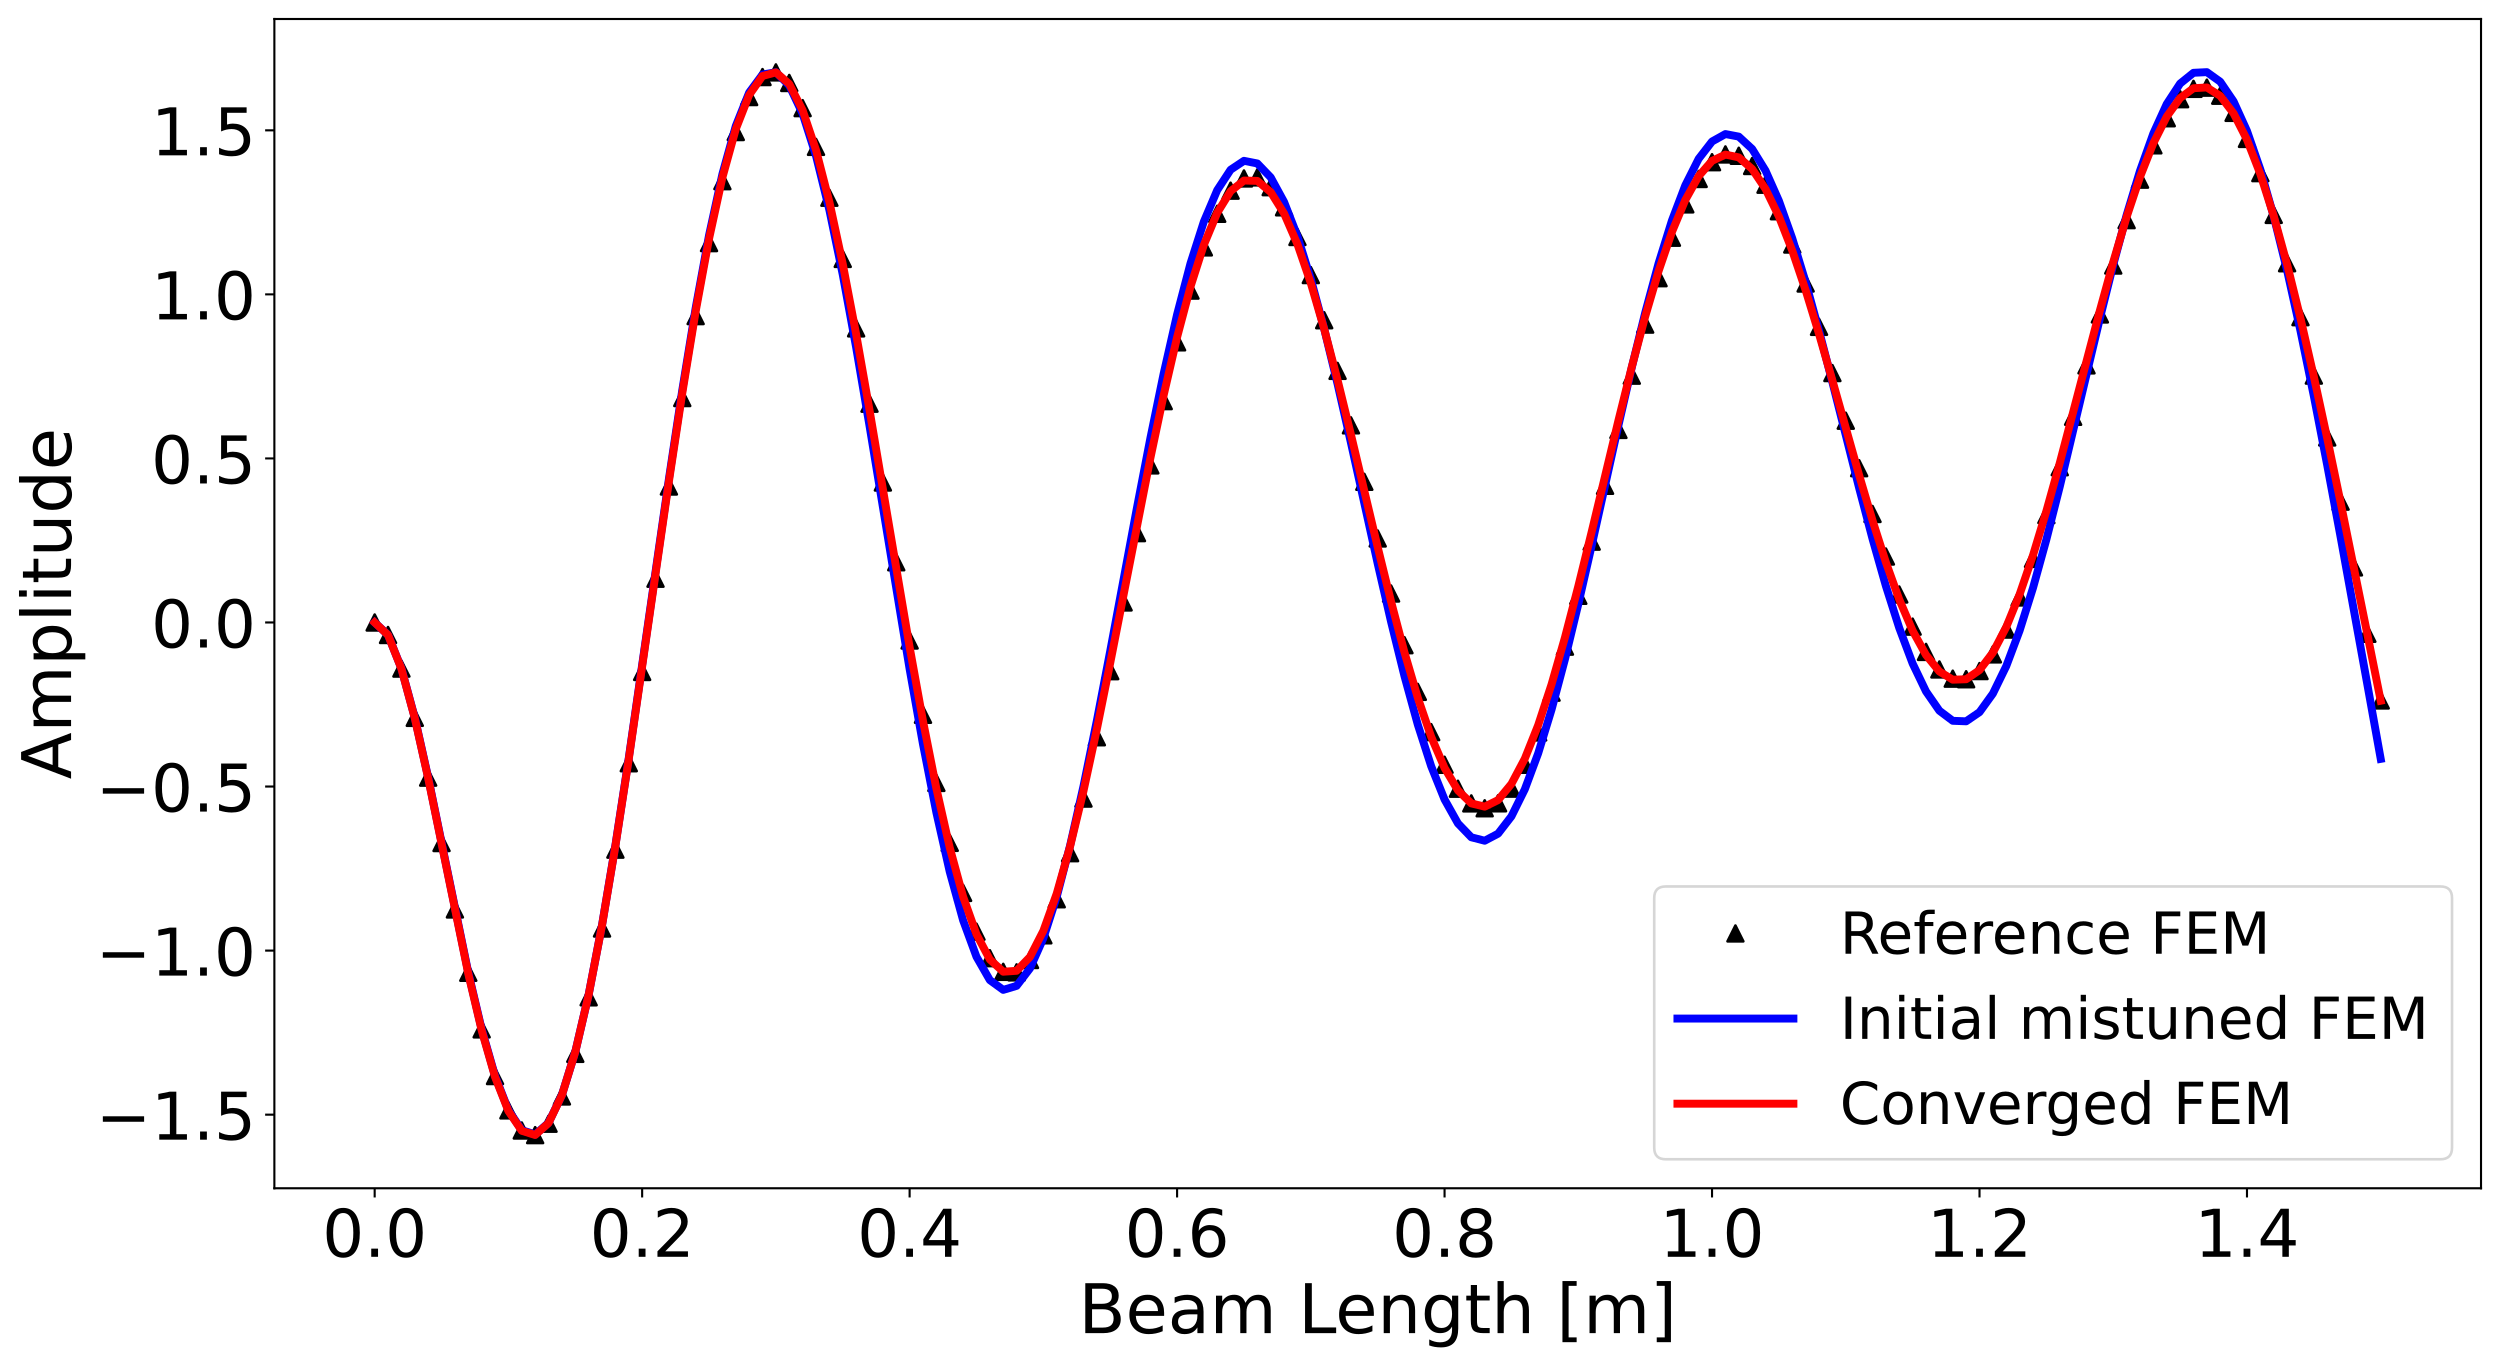 <?xml version="1.0" encoding="utf-8" standalone="no"?>
<!DOCTYPE svg PUBLIC "-//W3C//DTD SVG 1.1//EN"
  "http://www.w3.org/Graphics/SVG/1.1/DTD/svg11.dtd">
<!-- Created with matplotlib (https://matplotlib.org/) -->
<svg height="518.278pt" version="1.1" viewBox="0 0 948.27 518.278" width="948.27pt" xmlns="http://www.w3.org/2000/svg" xmlns:xlink="http://www.w3.org/1999/xlink">
 <defs>
  <style type="text/css">*{stroke-linecap:butt;stroke-linejoin:round;}</style>
 </defs>
 <g id="figure_1">
  <g id="patch_1">
   <path d="M 0 518.278 
L 948.27 518.278 
L 948.27 0 
L 0 0 
z
" style="fill:#ffffff;"/>
  </g>
  <g id="axes_1">
   <g id="patch_2">
    <path d="M 104.07 450.72 
L 941.07 450.72 
L 941.07 7.2 
L 104.07 7.2 
z
" style="fill:#ffffff;"/>
   </g>
   <g id="matplotlib.axis_1">
    <g id="xtick_1">
     <g id="line2d_1">
      <defs>
       <path d="M 0 0 
L 0 3.5 
" id="md531a5363b" style="stroke:#000000;stroke-width:0.8;"/>
      </defs>
      <g>
       <use style="stroke:#000000;stroke-width:0.8;" x="142.116" xlink:href="#md531a5363b" y="450.72"/>
      </g>
     </g>
     <g id="text_1">
      <!-- 0.0 -->
      <g transform="translate(122.237 476.716)scale(0.25 -0.25)">
       <defs>
        <path d="M 31.781 66.406 
Q 24.172 66.406 20.328 58.906 
Q 16.5 51.422 16.5 36.375 
Q 16.5 21.391 20.328 13.891 
Q 24.172 6.391 31.781 6.391 
Q 39.453 6.391 43.281 13.891 
Q 47.125 21.391 47.125 36.375 
Q 47.125 51.422 43.281 58.906 
Q 39.453 66.406 31.781 66.406 
z
M 31.781 74.219 
Q 44.047 74.219 50.516 64.516 
Q 56.984 54.828 56.984 36.375 
Q 56.984 17.969 50.516 8.266 
Q 44.047 -1.422 31.781 -1.422 
Q 19.531 -1.422 13.062 8.266 
Q 6.594 17.969 6.594 36.375 
Q 6.594 54.828 13.062 64.516 
Q 19.531 74.219 31.781 74.219 
z
" id="DejaVuSans-48"/>
        <path d="M 10.688 12.406 
L 21 12.406 
L 21 0 
L 10.688 0 
z
" id="DejaVuSans-46"/>
       </defs>
       <use xlink:href="#DejaVuSans-48"/>
       <use x="63.623" xlink:href="#DejaVuSans-46"/>
       <use x="95.41" xlink:href="#DejaVuSans-48"/>
      </g>
     </g>
    </g>
    <g id="xtick_2">
     <g id="line2d_2">
      <g>
       <use style="stroke:#000000;stroke-width:0.8;" x="243.57" xlink:href="#md531a5363b" y="450.72"/>
      </g>
     </g>
     <g id="text_2">
      <!-- 0.2 -->
      <g transform="translate(223.691 476.716)scale(0.25 -0.25)">
       <defs>
        <path d="M 19.188 8.297 
L 53.609 8.297 
L 53.609 0 
L 7.328 0 
L 7.328 8.297 
Q 12.938 14.109 22.625 23.891 
Q 32.328 33.688 34.812 36.531 
Q 39.547 41.844 41.422 45.531 
Q 43.312 49.219 43.312 52.781 
Q 43.312 58.594 39.234 62.25 
Q 35.156 65.922 28.609 65.922 
Q 23.969 65.922 18.812 64.312 
Q 13.672 62.703 7.812 59.422 
L 7.812 69.391 
Q 13.766 71.781 18.938 73 
Q 24.125 74.219 28.422 74.219 
Q 39.75 74.219 46.484 68.547 
Q 53.219 62.891 53.219 53.422 
Q 53.219 48.922 51.531 44.891 
Q 49.859 40.875 45.406 35.406 
Q 44.188 33.984 37.641 27.219 
Q 31.109 20.453 19.188 8.297 
z
" id="DejaVuSans-50"/>
       </defs>
       <use xlink:href="#DejaVuSans-48"/>
       <use x="63.623" xlink:href="#DejaVuSans-46"/>
       <use x="95.41" xlink:href="#DejaVuSans-50"/>
      </g>
     </g>
    </g>
    <g id="xtick_3">
     <g id="line2d_3">
      <g>
       <use style="stroke:#000000;stroke-width:0.8;" x="345.025" xlink:href="#md531a5363b" y="450.72"/>
      </g>
     </g>
     <g id="text_3">
      <!-- 0.4 -->
      <g transform="translate(325.146 476.716)scale(0.25 -0.25)">
       <defs>
        <path d="M 37.797 64.312 
L 12.891 25.391 
L 37.797 25.391 
z
M 35.203 72.906 
L 47.609 72.906 
L 47.609 25.391 
L 58.016 25.391 
L 58.016 17.188 
L 47.609 17.188 
L 47.609 0 
L 37.797 0 
L 37.797 17.188 
L 4.891 17.188 
L 4.891 26.703 
z
" id="DejaVuSans-52"/>
       </defs>
       <use xlink:href="#DejaVuSans-48"/>
       <use x="63.623" xlink:href="#DejaVuSans-46"/>
       <use x="95.41" xlink:href="#DejaVuSans-52"/>
      </g>
     </g>
    </g>
    <g id="xtick_4">
     <g id="line2d_4">
      <g>
       <use style="stroke:#000000;stroke-width:0.8;" x="446.479" xlink:href="#md531a5363b" y="450.72"/>
      </g>
     </g>
     <g id="text_4">
      <!-- 0.6 -->
      <g transform="translate(426.6 476.716)scale(0.25 -0.25)">
       <defs>
        <path d="M 33.016 40.375 
Q 26.375 40.375 22.484 35.828 
Q 18.609 31.297 18.609 23.391 
Q 18.609 15.531 22.484 10.953 
Q 26.375 6.391 33.016 6.391 
Q 39.656 6.391 43.531 10.953 
Q 47.406 15.531 47.406 23.391 
Q 47.406 31.297 43.531 35.828 
Q 39.656 40.375 33.016 40.375 
z
M 52.594 71.297 
L 52.594 62.312 
Q 48.875 64.062 45.094 64.984 
Q 41.312 65.922 37.594 65.922 
Q 27.828 65.922 22.672 59.328 
Q 17.531 52.734 16.797 39.406 
Q 19.672 43.656 24.016 45.922 
Q 28.375 48.188 33.594 48.188 
Q 44.578 48.188 50.953 41.516 
Q 57.328 34.859 57.328 23.391 
Q 57.328 12.156 50.688 5.359 
Q 44.047 -1.422 33.016 -1.422 
Q 20.359 -1.422 13.672 8.266 
Q 6.984 17.969 6.984 36.375 
Q 6.984 53.656 15.188 63.938 
Q 23.391 74.219 37.203 74.219 
Q 40.922 74.219 44.703 73.484 
Q 48.484 72.75 52.594 71.297 
z
" id="DejaVuSans-54"/>
       </defs>
       <use xlink:href="#DejaVuSans-48"/>
       <use x="63.623" xlink:href="#DejaVuSans-46"/>
       <use x="95.41" xlink:href="#DejaVuSans-54"/>
      </g>
     </g>
    </g>
    <g id="xtick_5">
     <g id="line2d_5">
      <g>
       <use style="stroke:#000000;stroke-width:0.8;" x="547.934" xlink:href="#md531a5363b" y="450.72"/>
      </g>
     </g>
     <g id="text_5">
      <!-- 0.8 -->
      <g transform="translate(528.055 476.716)scale(0.25 -0.25)">
       <defs>
        <path d="M 31.781 34.625 
Q 24.75 34.625 20.719 30.859 
Q 16.703 27.094 16.703 20.516 
Q 16.703 13.922 20.719 10.156 
Q 24.75 6.391 31.781 6.391 
Q 38.812 6.391 42.859 10.172 
Q 46.922 13.969 46.922 20.516 
Q 46.922 27.094 42.891 30.859 
Q 38.875 34.625 31.781 34.625 
z
M 21.922 38.812 
Q 15.578 40.375 12.031 44.719 
Q 8.5 49.078 8.5 55.328 
Q 8.5 64.062 14.719 69.141 
Q 20.953 74.219 31.781 74.219 
Q 42.672 74.219 48.875 69.141 
Q 55.078 64.062 55.078 55.328 
Q 55.078 49.078 51.531 44.719 
Q 48 40.375 41.703 38.812 
Q 48.828 37.156 52.797 32.312 
Q 56.781 27.484 56.781 20.516 
Q 56.781 9.906 50.312 4.234 
Q 43.844 -1.422 31.781 -1.422 
Q 19.734 -1.422 13.25 4.234 
Q 6.781 9.906 6.781 20.516 
Q 6.781 27.484 10.781 32.312 
Q 14.797 37.156 21.922 38.812 
z
M 18.312 54.391 
Q 18.312 48.734 21.844 45.562 
Q 25.391 42.391 31.781 42.391 
Q 38.141 42.391 41.719 45.562 
Q 45.312 48.734 45.312 54.391 
Q 45.312 60.062 41.719 63.234 
Q 38.141 66.406 31.781 66.406 
Q 25.391 66.406 21.844 63.234 
Q 18.312 60.062 18.312 54.391 
z
" id="DejaVuSans-56"/>
       </defs>
       <use xlink:href="#DejaVuSans-48"/>
       <use x="63.623" xlink:href="#DejaVuSans-46"/>
       <use x="95.41" xlink:href="#DejaVuSans-56"/>
      </g>
     </g>
    </g>
    <g id="xtick_6">
     <g id="line2d_6">
      <g>
       <use style="stroke:#000000;stroke-width:0.8;" x="649.388" xlink:href="#md531a5363b" y="450.72"/>
      </g>
     </g>
     <g id="text_6">
      <!-- 1.0 -->
      <g transform="translate(629.509 476.716)scale(0.25 -0.25)">
       <defs>
        <path d="M 12.406 8.297 
L 28.516 8.297 
L 28.516 63.922 
L 10.984 60.406 
L 10.984 69.391 
L 28.422 72.906 
L 38.281 72.906 
L 38.281 8.297 
L 54.391 8.297 
L 54.391 0 
L 12.406 0 
z
" id="DejaVuSans-49"/>
       </defs>
       <use xlink:href="#DejaVuSans-49"/>
       <use x="63.623" xlink:href="#DejaVuSans-46"/>
       <use x="95.41" xlink:href="#DejaVuSans-48"/>
      </g>
     </g>
    </g>
    <g id="xtick_7">
     <g id="line2d_7">
      <g>
       <use style="stroke:#000000;stroke-width:0.8;" x="750.843" xlink:href="#md531a5363b" y="450.72"/>
      </g>
     </g>
     <g id="text_7">
      <!-- 1.2 -->
      <g transform="translate(730.964 476.716)scale(0.25 -0.25)">
       <use xlink:href="#DejaVuSans-49"/>
       <use x="63.623" xlink:href="#DejaVuSans-46"/>
       <use x="95.41" xlink:href="#DejaVuSans-50"/>
      </g>
     </g>
    </g>
    <g id="xtick_8">
     <g id="line2d_8">
      <g>
       <use style="stroke:#000000;stroke-width:0.8;" x="852.297" xlink:href="#md531a5363b" y="450.72"/>
      </g>
     </g>
     <g id="text_8">
      <!-- 1.4 -->
      <g transform="translate(832.419 476.716)scale(0.25 -0.25)">
       <use xlink:href="#DejaVuSans-49"/>
       <use x="63.623" xlink:href="#DejaVuSans-46"/>
       <use x="95.41" xlink:href="#DejaVuSans-52"/>
      </g>
     </g>
    </g>
    <g id="text_9">
     <!-- Beam Length [m] -->
     <g transform="translate(409.111 505.671)scale(0.26 -0.26)">
      <defs>
       <path d="M 19.672 34.812 
L 19.672 8.109 
L 35.5 8.109 
Q 43.453 8.109 47.281 11.406 
Q 51.125 14.703 51.125 21.484 
Q 51.125 28.328 47.281 31.562 
Q 43.453 34.812 35.5 34.812 
z
M 19.672 64.797 
L 19.672 42.828 
L 34.281 42.828 
Q 41.5 42.828 45.031 45.531 
Q 48.578 48.25 48.578 53.812 
Q 48.578 59.328 45.031 62.062 
Q 41.5 64.797 34.281 64.797 
z
M 9.812 72.906 
L 35.016 72.906 
Q 46.297 72.906 52.391 68.219 
Q 58.5 63.531 58.5 54.891 
Q 58.5 48.188 55.375 44.234 
Q 52.25 40.281 46.188 39.312 
Q 53.469 37.75 57.5 32.781 
Q 61.531 27.828 61.531 20.406 
Q 61.531 10.641 54.891 5.312 
Q 48.25 0 35.984 0 
L 9.812 0 
z
" id="DejaVuSans-66"/>
       <path d="M 56.203 29.594 
L 56.203 25.203 
L 14.891 25.203 
Q 15.484 15.922 20.484 11.062 
Q 25.484 6.203 34.422 6.203 
Q 39.594 6.203 44.453 7.469 
Q 49.312 8.734 54.109 11.281 
L 54.109 2.781 
Q 49.266 0.734 44.188 -0.344 
Q 39.109 -1.422 33.891 -1.422 
Q 20.797 -1.422 13.156 6.188 
Q 5.516 13.812 5.516 26.812 
Q 5.516 40.234 12.766 48.109 
Q 20.016 56 32.328 56 
Q 43.359 56 49.781 48.891 
Q 56.203 41.797 56.203 29.594 
z
M 47.219 32.234 
Q 47.125 39.594 43.094 43.984 
Q 39.062 48.391 32.422 48.391 
Q 24.906 48.391 20.391 44.141 
Q 15.875 39.891 15.188 32.172 
z
" id="DejaVuSans-101"/>
       <path d="M 34.281 27.484 
Q 23.391 27.484 19.188 25 
Q 14.984 22.516 14.984 16.5 
Q 14.984 11.719 18.141 8.906 
Q 21.297 6.109 26.703 6.109 
Q 34.188 6.109 38.703 11.406 
Q 43.219 16.703 43.219 25.484 
L 43.219 27.484 
z
M 52.203 31.203 
L 52.203 0 
L 43.219 0 
L 43.219 8.297 
Q 40.141 3.328 35.547 0.953 
Q 30.953 -1.422 24.312 -1.422 
Q 15.922 -1.422 10.953 3.297 
Q 6 8.016 6 15.922 
Q 6 25.141 12.172 29.828 
Q 18.359 34.516 30.609 34.516 
L 43.219 34.516 
L 43.219 35.406 
Q 43.219 41.609 39.141 45 
Q 35.062 48.391 27.688 48.391 
Q 23 48.391 18.547 47.266 
Q 14.109 46.141 10.016 43.891 
L 10.016 52.203 
Q 14.938 54.109 19.578 55.047 
Q 24.219 56 28.609 56 
Q 40.484 56 46.344 49.844 
Q 52.203 43.703 52.203 31.203 
z
" id="DejaVuSans-97"/>
       <path d="M 52 44.188 
Q 55.375 50.25 60.062 53.125 
Q 64.75 56 71.094 56 
Q 79.641 56 84.281 50.016 
Q 88.922 44.047 88.922 33.016 
L 88.922 0 
L 79.891 0 
L 79.891 32.719 
Q 79.891 40.578 77.094 44.375 
Q 74.312 48.188 68.609 48.188 
Q 61.625 48.188 57.562 43.547 
Q 53.516 38.922 53.516 30.906 
L 53.516 0 
L 44.484 0 
L 44.484 32.719 
Q 44.484 40.625 41.703 44.406 
Q 38.922 48.188 33.109 48.188 
Q 26.219 48.188 22.156 43.531 
Q 18.109 38.875 18.109 30.906 
L 18.109 0 
L 9.078 0 
L 9.078 54.688 
L 18.109 54.688 
L 18.109 46.188 
Q 21.188 51.219 25.484 53.609 
Q 29.781 56 35.688 56 
Q 41.656 56 45.828 52.969 
Q 50 49.953 52 44.188 
z
" id="DejaVuSans-109"/>
       <path id="DejaVuSans-32"/>
       <path d="M 9.812 72.906 
L 19.672 72.906 
L 19.672 8.297 
L 55.172 8.297 
L 55.172 0 
L 9.812 0 
z
" id="DejaVuSans-76"/>
       <path d="M 54.891 33.016 
L 54.891 0 
L 45.906 0 
L 45.906 32.719 
Q 45.906 40.484 42.875 44.328 
Q 39.844 48.188 33.797 48.188 
Q 26.516 48.188 22.312 43.547 
Q 18.109 38.922 18.109 30.906 
L 18.109 0 
L 9.078 0 
L 9.078 54.688 
L 18.109 54.688 
L 18.109 46.188 
Q 21.344 51.125 25.703 53.562 
Q 30.078 56 35.797 56 
Q 45.219 56 50.047 50.172 
Q 54.891 44.344 54.891 33.016 
z
" id="DejaVuSans-110"/>
       <path d="M 45.406 27.984 
Q 45.406 37.75 41.375 43.109 
Q 37.359 48.484 30.078 48.484 
Q 22.859 48.484 18.828 43.109 
Q 14.797 37.75 14.797 27.984 
Q 14.797 18.266 18.828 12.891 
Q 22.859 7.516 30.078 7.516 
Q 37.359 7.516 41.375 12.891 
Q 45.406 18.266 45.406 27.984 
z
M 54.391 6.781 
Q 54.391 -7.172 48.188 -13.984 
Q 42 -20.797 29.203 -20.797 
Q 24.469 -20.797 20.266 -20.094 
Q 16.062 -19.391 12.109 -17.922 
L 12.109 -9.188 
Q 16.062 -11.328 19.922 -12.344 
Q 23.781 -13.375 27.781 -13.375 
Q 36.625 -13.375 41.016 -8.766 
Q 45.406 -4.156 45.406 5.172 
L 45.406 9.625 
Q 42.625 4.781 38.281 2.391 
Q 33.938 0 27.875 0 
Q 17.828 0 11.672 7.656 
Q 5.516 15.328 5.516 27.984 
Q 5.516 40.672 11.672 48.328 
Q 17.828 56 27.875 56 
Q 33.938 56 38.281 53.609 
Q 42.625 51.219 45.406 46.391 
L 45.406 54.688 
L 54.391 54.688 
z
" id="DejaVuSans-103"/>
       <path d="M 18.312 70.219 
L 18.312 54.688 
L 36.812 54.688 
L 36.812 47.703 
L 18.312 47.703 
L 18.312 18.016 
Q 18.312 11.328 20.141 9.422 
Q 21.969 7.516 27.594 7.516 
L 36.812 7.516 
L 36.812 0 
L 27.594 0 
Q 17.188 0 13.234 3.875 
Q 9.281 7.766 9.281 18.016 
L 9.281 47.703 
L 2.688 47.703 
L 2.688 54.688 
L 9.281 54.688 
L 9.281 70.219 
z
" id="DejaVuSans-116"/>
       <path d="M 54.891 33.016 
L 54.891 0 
L 45.906 0 
L 45.906 32.719 
Q 45.906 40.484 42.875 44.328 
Q 39.844 48.188 33.797 48.188 
Q 26.516 48.188 22.312 43.547 
Q 18.109 38.922 18.109 30.906 
L 18.109 0 
L 9.078 0 
L 9.078 75.984 
L 18.109 75.984 
L 18.109 46.188 
Q 21.344 51.125 25.703 53.562 
Q 30.078 56 35.797 56 
Q 45.219 56 50.047 50.172 
Q 54.891 44.344 54.891 33.016 
z
" id="DejaVuSans-104"/>
       <path d="M 8.594 75.984 
L 29.297 75.984 
L 29.297 69 
L 17.578 69 
L 17.578 -6.203 
L 29.297 -6.203 
L 29.297 -13.188 
L 8.594 -13.188 
z
" id="DejaVuSans-91"/>
       <path d="M 30.422 75.984 
L 30.422 -13.188 
L 9.719 -13.188 
L 9.719 -6.203 
L 21.391 -6.203 
L 21.391 69 
L 9.719 69 
L 9.719 75.984 
z
" id="DejaVuSans-93"/>
      </defs>
      <use xlink:href="#DejaVuSans-66"/>
      <use x="68.604" xlink:href="#DejaVuSans-101"/>
      <use x="130.127" xlink:href="#DejaVuSans-97"/>
      <use x="191.406" xlink:href="#DejaVuSans-109"/>
      <use x="288.818" xlink:href="#DejaVuSans-32"/>
      <use x="320.605" xlink:href="#DejaVuSans-76"/>
      <use x="374.568" xlink:href="#DejaVuSans-101"/>
      <use x="436.092" xlink:href="#DejaVuSans-110"/>
      <use x="499.471" xlink:href="#DejaVuSans-103"/>
      <use x="562.947" xlink:href="#DejaVuSans-116"/>
      <use x="602.156" xlink:href="#DejaVuSans-104"/>
      <use x="665.535" xlink:href="#DejaVuSans-32"/>
      <use x="697.322" xlink:href="#DejaVuSans-91"/>
      <use x="736.336" xlink:href="#DejaVuSans-109"/>
      <use x="833.748" xlink:href="#DejaVuSans-93"/>
     </g>
    </g>
   </g>
   <g id="matplotlib.axis_2">
    <g id="ytick_1">
     <g id="line2d_9">
      <defs>
       <path d="M 0 0 
L -3.5 0 
" id="m1282f31aab" style="stroke:#000000;stroke-width:0.8;"/>
      </defs>
      <g>
       <use style="stroke:#000000;stroke-width:0.8;" x="104.07" xlink:href="#m1282f31aab" y="422.796"/>
      </g>
     </g>
     <g id="text_10">
      <!-- −1.5 -->
      <g transform="translate(36.363 432.294)scale(0.25 -0.25)">
       <defs>
        <path d="M 10.594 35.5 
L 73.188 35.5 
L 73.188 27.203 
L 10.594 27.203 
z
" id="DejaVuSans-8722"/>
        <path d="M 10.797 72.906 
L 49.516 72.906 
L 49.516 64.594 
L 19.828 64.594 
L 19.828 46.734 
Q 21.969 47.469 24.109 47.828 
Q 26.266 48.188 28.422 48.188 
Q 40.625 48.188 47.75 41.5 
Q 54.891 34.812 54.891 23.391 
Q 54.891 11.625 47.562 5.094 
Q 40.234 -1.422 26.906 -1.422 
Q 22.312 -1.422 17.547 -0.641 
Q 12.797 0.141 7.719 1.703 
L 7.719 11.625 
Q 12.109 9.234 16.797 8.062 
Q 21.484 6.891 26.703 6.891 
Q 35.156 6.891 40.078 11.328 
Q 45.016 15.766 45.016 23.391 
Q 45.016 31 40.078 35.438 
Q 35.156 39.891 26.703 39.891 
Q 22.75 39.891 18.812 39.016 
Q 14.891 38.141 10.797 36.281 
z
" id="DejaVuSans-53"/>
       </defs>
       <use xlink:href="#DejaVuSans-8722"/>
       <use x="83.789" xlink:href="#DejaVuSans-49"/>
       <use x="147.412" xlink:href="#DejaVuSans-46"/>
       <use x="179.199" xlink:href="#DejaVuSans-53"/>
      </g>
     </g>
    </g>
    <g id="ytick_2">
     <g id="line2d_10">
      <g>
       <use style="stroke:#000000;stroke-width:0.8;" x="104.07" xlink:href="#m1282f31aab" y="360.568"/>
      </g>
     </g>
     <g id="text_11">
      <!-- −1.0 -->
      <g transform="translate(36.363 370.066)scale(0.25 -0.25)">
       <use xlink:href="#DejaVuSans-8722"/>
       <use x="83.789" xlink:href="#DejaVuSans-49"/>
       <use x="147.412" xlink:href="#DejaVuSans-46"/>
       <use x="179.199" xlink:href="#DejaVuSans-48"/>
      </g>
     </g>
    </g>
    <g id="ytick_3">
     <g id="line2d_11">
      <g>
       <use style="stroke:#000000;stroke-width:0.8;" x="104.07" xlink:href="#m1282f31aab" y="298.341"/>
      </g>
     </g>
     <g id="text_12">
      <!-- −0.5 -->
      <g transform="translate(36.363 307.839)scale(0.25 -0.25)">
       <use xlink:href="#DejaVuSans-8722"/>
       <use x="83.789" xlink:href="#DejaVuSans-48"/>
       <use x="147.412" xlink:href="#DejaVuSans-46"/>
       <use x="179.199" xlink:href="#DejaVuSans-53"/>
      </g>
     </g>
    </g>
    <g id="ytick_4">
     <g id="line2d_12">
      <g>
       <use style="stroke:#000000;stroke-width:0.8;" x="104.07" xlink:href="#m1282f31aab" y="236.113"/>
      </g>
     </g>
     <g id="text_13">
      <!-- 0.0 -->
      <g transform="translate(57.312 245.611)scale(0.25 -0.25)">
       <use xlink:href="#DejaVuSans-48"/>
       <use x="63.623" xlink:href="#DejaVuSans-46"/>
       <use x="95.41" xlink:href="#DejaVuSans-48"/>
      </g>
     </g>
    </g>
    <g id="ytick_5">
     <g id="line2d_13">
      <g>
       <use style="stroke:#000000;stroke-width:0.8;" x="104.07" xlink:href="#m1282f31aab" y="173.885"/>
      </g>
     </g>
     <g id="text_14">
      <!-- 0.5 -->
      <g transform="translate(57.312 183.383)scale(0.25 -0.25)">
       <use xlink:href="#DejaVuSans-48"/>
       <use x="63.623" xlink:href="#DejaVuSans-46"/>
       <use x="95.41" xlink:href="#DejaVuSans-53"/>
      </g>
     </g>
    </g>
    <g id="ytick_6">
     <g id="line2d_14">
      <g>
       <use style="stroke:#000000;stroke-width:0.8;" x="104.07" xlink:href="#m1282f31aab" y="111.658"/>
      </g>
     </g>
     <g id="text_15">
      <!-- 1.0 -->
      <g transform="translate(57.312 121.156)scale(0.25 -0.25)">
       <use xlink:href="#DejaVuSans-49"/>
       <use x="63.623" xlink:href="#DejaVuSans-46"/>
       <use x="95.41" xlink:href="#DejaVuSans-48"/>
      </g>
     </g>
    </g>
    <g id="ytick_7">
     <g id="line2d_15">
      <g>
       <use style="stroke:#000000;stroke-width:0.8;" x="104.07" xlink:href="#m1282f31aab" y="49.43"/>
      </g>
     </g>
     <g id="text_16">
      <!-- 1.5 -->
      <g transform="translate(57.312 58.928)scale(0.25 -0.25)">
       <use xlink:href="#DejaVuSans-49"/>
       <use x="63.623" xlink:href="#DejaVuSans-46"/>
       <use x="95.41" xlink:href="#DejaVuSans-53"/>
      </g>
     </g>
    </g>
    <g id="text_17">
     <!-- Amplitude -->
     <g transform="translate(26.956 295.579)rotate(-90)scale(0.26 -0.26)">
      <defs>
       <path d="M 34.188 63.188 
L 20.797 26.906 
L 47.609 26.906 
z
M 28.609 72.906 
L 39.797 72.906 
L 67.578 0 
L 57.328 0 
L 50.688 18.703 
L 17.828 18.703 
L 11.188 0 
L 0.781 0 
z
" id="DejaVuSans-65"/>
       <path d="M 18.109 8.203 
L 18.109 -20.797 
L 9.078 -20.797 
L 9.078 54.688 
L 18.109 54.688 
L 18.109 46.391 
Q 20.953 51.266 25.266 53.625 
Q 29.594 56 35.594 56 
Q 45.562 56 51.781 48.094 
Q 58.016 40.188 58.016 27.297 
Q 58.016 14.406 51.781 6.484 
Q 45.562 -1.422 35.594 -1.422 
Q 29.594 -1.422 25.266 0.953 
Q 20.953 3.328 18.109 8.203 
z
M 48.688 27.297 
Q 48.688 37.203 44.609 42.844 
Q 40.531 48.484 33.406 48.484 
Q 26.266 48.484 22.188 42.844 
Q 18.109 37.203 18.109 27.297 
Q 18.109 17.391 22.188 11.75 
Q 26.266 6.109 33.406 6.109 
Q 40.531 6.109 44.609 11.75 
Q 48.688 17.391 48.688 27.297 
z
" id="DejaVuSans-112"/>
       <path d="M 9.422 75.984 
L 18.406 75.984 
L 18.406 0 
L 9.422 0 
z
" id="DejaVuSans-108"/>
       <path d="M 9.422 54.688 
L 18.406 54.688 
L 18.406 0 
L 9.422 0 
z
M 9.422 75.984 
L 18.406 75.984 
L 18.406 64.594 
L 9.422 64.594 
z
" id="DejaVuSans-105"/>
       <path d="M 8.5 21.578 
L 8.5 54.688 
L 17.484 54.688 
L 17.484 21.922 
Q 17.484 14.156 20.5 10.266 
Q 23.531 6.391 29.594 6.391 
Q 36.859 6.391 41.078 11.031 
Q 45.312 15.672 45.312 23.688 
L 45.312 54.688 
L 54.297 54.688 
L 54.297 0 
L 45.312 0 
L 45.312 8.406 
Q 42.047 3.422 37.719 1 
Q 33.406 -1.422 27.688 -1.422 
Q 18.266 -1.422 13.375 4.438 
Q 8.5 10.297 8.5 21.578 
z
M 31.109 56 
z
" id="DejaVuSans-117"/>
       <path d="M 45.406 46.391 
L 45.406 75.984 
L 54.391 75.984 
L 54.391 0 
L 45.406 0 
L 45.406 8.203 
Q 42.578 3.328 38.25 0.953 
Q 33.938 -1.422 27.875 -1.422 
Q 17.969 -1.422 11.734 6.484 
Q 5.516 14.406 5.516 27.297 
Q 5.516 40.188 11.734 48.094 
Q 17.969 56 27.875 56 
Q 33.938 56 38.25 53.625 
Q 42.578 51.266 45.406 46.391 
z
M 14.797 27.297 
Q 14.797 17.391 18.875 11.75 
Q 22.953 6.109 30.078 6.109 
Q 37.203 6.109 41.297 11.75 
Q 45.406 17.391 45.406 27.297 
Q 45.406 37.203 41.297 42.844 
Q 37.203 48.484 30.078 48.484 
Q 22.953 48.484 18.875 42.844 
Q 14.797 37.203 14.797 27.297 
z
" id="DejaVuSans-100"/>
      </defs>
      <use xlink:href="#DejaVuSans-65"/>
      <use x="68.408" xlink:href="#DejaVuSans-109"/>
      <use x="165.82" xlink:href="#DejaVuSans-112"/>
      <use x="229.297" xlink:href="#DejaVuSans-108"/>
      <use x="257.08" xlink:href="#DejaVuSans-105"/>
      <use x="284.863" xlink:href="#DejaVuSans-116"/>
      <use x="324.072" xlink:href="#DejaVuSans-117"/>
      <use x="387.451" xlink:href="#DejaVuSans-100"/>
      <use x="450.928" xlink:href="#DejaVuSans-101"/>
     </g>
    </g>
   </g>
   <g id="line2d_16">
    <defs>
     <path d="M 0 -3 
L -3 3 
L 3 3 
z
" id="m52d7f96d10" style="stroke:#000000;stroke-linejoin:miter;"/>
    </defs>
    <g clip-path="url(#pa3becc4677)">
     <use style="stroke:#000000;stroke-linejoin:miter;" x="142.116" xlink:href="#m52d7f96d10" y="236.113"/>
     <use style="stroke:#000000;stroke-linejoin:miter;" x="147.188" xlink:href="#m52d7f96d10" y="240.856"/>
     <use style="stroke:#000000;stroke-linejoin:miter;" x="152.261" xlink:href="#m52d7f96d10" y="253.594"/>
     <use style="stroke:#000000;stroke-linejoin:miter;" x="157.334" xlink:href="#m52d7f96d10" y="272.284"/>
     <use style="stroke:#000000;stroke-linejoin:miter;" x="162.407" xlink:href="#m52d7f96d10" y="294.96"/>
     <use style="stroke:#000000;stroke-linejoin:miter;" x="167.479" xlink:href="#m52d7f96d10" y="319.762"/>
     <use style="stroke:#000000;stroke-linejoin:miter;" x="172.552" xlink:href="#m52d7f96d10" y="344.959"/>
     <use style="stroke:#000000;stroke-linejoin:miter;" x="177.625" xlink:href="#m52d7f96d10" y="368.979"/>
     <use style="stroke:#000000;stroke-linejoin:miter;" x="182.697" xlink:href="#m52d7f96d10" y="390.438"/>
     <use style="stroke:#000000;stroke-linejoin:miter;" x="187.77" xlink:href="#m52d7f96d10" y="408.155"/>
     <use style="stroke:#000000;stroke-linejoin:miter;" x="192.843" xlink:href="#m52d7f96d10" y="421.18"/>
     <use style="stroke:#000000;stroke-linejoin:miter;" x="197.916" xlink:href="#m52d7f96d10" y="428.802"/>
     <use style="stroke:#000000;stroke-linejoin:miter;" x="202.988" xlink:href="#m52d7f96d10" y="430.56"/>
     <use style="stroke:#000000;stroke-linejoin:miter;" x="208.061" xlink:href="#m52d7f96d10" y="426.241"/>
     <use style="stroke:#000000;stroke-linejoin:miter;" x="213.134" xlink:href="#m52d7f96d10" y="415.878"/>
     <use style="stroke:#000000;stroke-linejoin:miter;" x="218.207" xlink:href="#m52d7f96d10" y="399.732"/>
     <use style="stroke:#000000;stroke-linejoin:miter;" x="223.279" xlink:href="#m52d7f96d10" y="378.28"/>
     <use style="stroke:#000000;stroke-linejoin:miter;" x="228.352" xlink:href="#m52d7f96d10" y="352.187"/>
     <use style="stroke:#000000;stroke-linejoin:miter;" x="233.425" xlink:href="#m52d7f96d10" y="322.274"/>
     <use style="stroke:#000000;stroke-linejoin:miter;" x="238.497" xlink:href="#m52d7f96d10" y="289.491"/>
     <use style="stroke:#000000;stroke-linejoin:miter;" x="243.57" xlink:href="#m52d7f96d10" y="254.876"/>
     <use style="stroke:#000000;stroke-linejoin:miter;" x="248.643" xlink:href="#m52d7f96d10" y="219.52"/>
     <use style="stroke:#000000;stroke-linejoin:miter;" x="253.716" xlink:href="#m52d7f96d10" y="184.528"/>
     <use style="stroke:#000000;stroke-linejoin:miter;" x="258.788" xlink:href="#m52d7f96d10" y="150.978"/>
     <use style="stroke:#000000;stroke-linejoin:miter;" x="263.861" xlink:href="#m52d7f96d10" y="119.893"/>
     <use style="stroke:#000000;stroke-linejoin:miter;" x="268.934" xlink:href="#m52d7f96d10" y="92.201"/>
     <use style="stroke:#000000;stroke-linejoin:miter;" x="274.007" xlink:href="#m52d7f96d10" y="68.708"/>
     <use style="stroke:#000000;stroke-linejoin:miter;" x="279.079" xlink:href="#m52d7f96d10" y="50.078"/>
     <use style="stroke:#000000;stroke-linejoin:miter;" x="284.152" xlink:href="#m52d7f96d10" y="36.809"/>
     <use style="stroke:#000000;stroke-linejoin:miter;" x="289.225" xlink:href="#m52d7f96d10" y="29.222"/>
     <use style="stroke:#000000;stroke-linejoin:miter;" x="294.297" xlink:href="#m52d7f96d10" y="27.455"/>
     <use style="stroke:#000000;stroke-linejoin:miter;" x="299.37" xlink:href="#m52d7f96d10" y="31.46"/>
     <use style="stroke:#000000;stroke-linejoin:miter;" x="304.443" xlink:href="#m52d7f96d10" y="41.01"/>
     <use style="stroke:#000000;stroke-linejoin:miter;" x="309.516" xlink:href="#m52d7f96d10" y="55.708"/>
     <use style="stroke:#000000;stroke-linejoin:miter;" x="314.588" xlink:href="#m52d7f96d10" y="75.004"/>
     <use style="stroke:#000000;stroke-linejoin:miter;" x="319.661" xlink:href="#m52d7f96d10" y="98.214"/>
     <use style="stroke:#000000;stroke-linejoin:miter;" x="324.734" xlink:href="#m52d7f96d10" y="124.545"/>
     <use style="stroke:#000000;stroke-linejoin:miter;" x="329.807" xlink:href="#m52d7f96d10" y="153.121"/>
     <use style="stroke:#000000;stroke-linejoin:miter;" x="334.879" xlink:href="#m52d7f96d10" y="183.013"/>
     <use style="stroke:#000000;stroke-linejoin:miter;" x="339.952" xlink:href="#m52d7f96d10" y="213.269"/>
     <use style="stroke:#000000;stroke-linejoin:miter;" x="345.025" xlink:href="#m52d7f96d10" y="242.943"/>
     <use style="stroke:#000000;stroke-linejoin:miter;" x="350.097" xlink:href="#m52d7f96d10" y="271.122"/>
     <use style="stroke:#000000;stroke-linejoin:miter;" x="355.17" xlink:href="#m52d7f96d10" y="296.961"/>
     <use style="stroke:#000000;stroke-linejoin:miter;" x="360.243" xlink:href="#m52d7f96d10" y="319.698"/>
     <use style="stroke:#000000;stroke-linejoin:miter;" x="365.316" xlink:href="#m52d7f96d10" y="338.685"/>
     <use style="stroke:#000000;stroke-linejoin:miter;" x="370.388" xlink:href="#m52d7f96d10" y="353.396"/>
     <use style="stroke:#000000;stroke-linejoin:miter;" x="375.461" xlink:href="#m52d7f96d10" y="363.452"/>
     <use style="stroke:#000000;stroke-linejoin:miter;" x="380.534" xlink:href="#m52d7f96d10" y="368.619"/>
     <use style="stroke:#000000;stroke-linejoin:miter;" x="385.607" xlink:href="#m52d7f96d10" y="368.819"/>
     <use style="stroke:#000000;stroke-linejoin:miter;" x="390.679" xlink:href="#m52d7f96d10" y="364.127"/>
     <use style="stroke:#000000;stroke-linejoin:miter;" x="395.752" xlink:href="#m52d7f96d10" y="354.767"/>
     <use style="stroke:#000000;stroke-linejoin:miter;" x="400.825" xlink:href="#m52d7f96d10" y="341.1"/>
     <use style="stroke:#000000;stroke-linejoin:miter;" x="405.897" xlink:href="#m52d7f96d10" y="323.613"/>
     <use style="stroke:#000000;stroke-linejoin:miter;" x="410.97" xlink:href="#m52d7f96d10" y="302.898"/>
     <use style="stroke:#000000;stroke-linejoin:miter;" x="416.043" xlink:href="#m52d7f96d10" y="279.637"/>
     <use style="stroke:#000000;stroke-linejoin:miter;" x="421.116" xlink:href="#m52d7f96d10" y="254.575"/>
     <use style="stroke:#000000;stroke-linejoin:miter;" x="426.188" xlink:href="#m52d7f96d10" y="228.499"/>
     <use style="stroke:#000000;stroke-linejoin:miter;" x="431.261" xlink:href="#m52d7f96d10" y="202.213"/>
     <use style="stroke:#000000;stroke-linejoin:miter;" x="436.334" xlink:href="#m52d7f96d10" y="176.51"/>
     <use style="stroke:#000000;stroke-linejoin:miter;" x="441.407" xlink:href="#m52d7f96d10" y="152.152"/>
     <use style="stroke:#000000;stroke-linejoin:miter;" x="446.479" xlink:href="#m52d7f96d10" y="129.848"/>
     <use style="stroke:#000000;stroke-linejoin:miter;" x="451.552" xlink:href="#m52d7f96d10" y="110.23"/>
     <use style="stroke:#000000;stroke-linejoin:miter;" x="456.625" xlink:href="#m52d7f96d10" y="93.834"/>
     <use style="stroke:#000000;stroke-linejoin:miter;" x="461.697" xlink:href="#m52d7f96d10" y="81.093"/>
     <use style="stroke:#000000;stroke-linejoin:miter;" x="466.77" xlink:href="#m52d7f96d10" y="72.318"/>
     <use style="stroke:#000000;stroke-linejoin:miter;" x="471.843" xlink:href="#m52d7f96d10" y="67.694"/>
     <use style="stroke:#000000;stroke-linejoin:miter;" x="476.916" xlink:href="#m52d7f96d10" y="67.275"/>
     <use style="stroke:#000000;stroke-linejoin:miter;" x="481.988" xlink:href="#m52d7f96d10" y="70.988"/>
     <use style="stroke:#000000;stroke-linejoin:miter;" x="487.061" xlink:href="#m52d7f96d10" y="78.631"/>
     <use style="stroke:#000000;stroke-linejoin:miter;" x="492.134" xlink:href="#m52d7f96d10" y="89.889"/>
     <use style="stroke:#000000;stroke-linejoin:miter;" x="497.207" xlink:href="#m52d7f96d10" y="104.337"/>
     <use style="stroke:#000000;stroke-linejoin:miter;" x="502.279" xlink:href="#m52d7f96d10" y="121.462"/>
     <use style="stroke:#000000;stroke-linejoin:miter;" x="507.352" xlink:href="#m52d7f96d10" y="140.675"/>
     <use style="stroke:#000000;stroke-linejoin:miter;" x="512.425" xlink:href="#m52d7f96d10" y="161.331"/>
     <use style="stroke:#000000;stroke-linejoin:miter;" x="517.497" xlink:href="#m52d7f96d10" y="182.752"/>
     <use style="stroke:#000000;stroke-linejoin:miter;" x="522.57" xlink:href="#m52d7f96d10" y="204.243"/>
     <use style="stroke:#000000;stroke-linejoin:miter;" x="527.643" xlink:href="#m52d7f96d10" y="225.117"/>
     <use style="stroke:#000000;stroke-linejoin:miter;" x="532.716" xlink:href="#m52d7f96d10" y="244.715"/>
     <use style="stroke:#000000;stroke-linejoin:miter;" x="537.788" xlink:href="#m52d7f96d10" y="262.426"/>
     <use style="stroke:#000000;stroke-linejoin:miter;" x="542.861" xlink:href="#m52d7f96d10" y="277.701"/>
     <use style="stroke:#000000;stroke-linejoin:miter;" x="547.934" xlink:href="#m52d7f96d10" y="290.074"/>
     <use style="stroke:#000000;stroke-linejoin:miter;" x="553.007" xlink:href="#m52d7f96d10" y="299.174"/>
     <use style="stroke:#000000;stroke-linejoin:miter;" x="558.079" xlink:href="#m52d7f96d10" y="304.73"/>
     <use style="stroke:#000000;stroke-linejoin:miter;" x="563.152" xlink:href="#m52d7f96d10" y="306.584"/>
     <use style="stroke:#000000;stroke-linejoin:miter;" x="568.225" xlink:href="#m52d7f96d10" y="304.695"/>
     <use style="stroke:#000000;stroke-linejoin:miter;" x="573.297" xlink:href="#m52d7f96d10" y="299.131"/>
     <use style="stroke:#000000;stroke-linejoin:miter;" x="578.37" xlink:href="#m52d7f96d10" y="290.074"/>
     <use style="stroke:#000000;stroke-linejoin:miter;" x="583.443" xlink:href="#m52d7f96d10" y="277.812"/>
     <use style="stroke:#000000;stroke-linejoin:miter;" x="588.516" xlink:href="#m52d7f96d10" y="262.723"/>
     <use style="stroke:#000000;stroke-linejoin:miter;" x="593.588" xlink:href="#m52d7f96d10" y="245.27"/>
     <use style="stroke:#000000;stroke-linejoin:miter;" x="598.661" xlink:href="#m52d7f96d10" y="225.984"/>
     <use style="stroke:#000000;stroke-linejoin:miter;" x="603.734" xlink:href="#m52d7f96d10" y="205.445"/>
     <use style="stroke:#000000;stroke-linejoin:miter;" x="608.807" xlink:href="#m52d7f96d10" y="184.267"/>
     <use style="stroke:#000000;stroke-linejoin:miter;" x="613.879" xlink:href="#m52d7f96d10" y="163.077"/>
     <use style="stroke:#000000;stroke-linejoin:miter;" x="618.952" xlink:href="#m52d7f96d10" y="142.496"/>
     <use style="stroke:#000000;stroke-linejoin:miter;" x="624.025" xlink:href="#m52d7f96d10" y="123.124"/>
     <use style="stroke:#000000;stroke-linejoin:miter;" x="629.097" xlink:href="#m52d7f96d10" y="105.516"/>
     <use style="stroke:#000000;stroke-linejoin:miter;" x="634.17" xlink:href="#m52d7f96d10" y="90.17"/>
     <use style="stroke:#000000;stroke-linejoin:miter;" x="639.243" xlink:href="#m52d7f96d10" y="77.511"/>
     <use style="stroke:#000000;stroke-linejoin:miter;" x="644.316" xlink:href="#m52d7f96d10" y="67.878"/>
     <use style="stroke:#000000;stroke-linejoin:miter;" x="649.388" xlink:href="#m52d7f96d10" y="61.518"/>
     <use style="stroke:#000000;stroke-linejoin:miter;" x="654.461" xlink:href="#m52d7f96d10" y="58.571"/>
     <use style="stroke:#000000;stroke-linejoin:miter;" x="659.534" xlink:href="#m52d7f96d10" y="59.077"/>
     <use style="stroke:#000000;stroke-linejoin:miter;" x="664.607" xlink:href="#m52d7f96d10" y="62.966"/>
     <use style="stroke:#000000;stroke-linejoin:miter;" x="669.679" xlink:href="#m52d7f96d10" y="70.068"/>
     <use style="stroke:#000000;stroke-linejoin:miter;" x="674.752" xlink:href="#m52d7f96d10" y="80.113"/>
     <use style="stroke:#000000;stroke-linejoin:miter;" x="679.825" xlink:href="#m52d7f96d10" y="92.744"/>
     <use style="stroke:#000000;stroke-linejoin:miter;" x="684.897" xlink:href="#m52d7f96d10" y="107.527"/>
     <use style="stroke:#000000;stroke-linejoin:miter;" x="689.97" xlink:href="#m52d7f96d10" y="123.962"/>
     <use style="stroke:#000000;stroke-linejoin:miter;" x="695.043" xlink:href="#m52d7f96d10" y="141.505"/>
     <use style="stroke:#000000;stroke-linejoin:miter;" x="700.116" xlink:href="#m52d7f96d10" y="159.576"/>
     <use style="stroke:#000000;stroke-linejoin:miter;" x="705.188" xlink:href="#m52d7f96d10" y="177.584"/>
     <use style="stroke:#000000;stroke-linejoin:miter;" x="710.261" xlink:href="#m52d7f96d10" y="194.942"/>
     <use style="stroke:#000000;stroke-linejoin:miter;" x="715.334" xlink:href="#m52d7f96d10" y="211.086"/>
     <use style="stroke:#000000;stroke-linejoin:miter;" x="720.407" xlink:href="#m52d7f96d10" y="225.49"/>
     <use style="stroke:#000000;stroke-linejoin:miter;" x="725.479" xlink:href="#m52d7f96d10" y="237.684"/>
     <use style="stroke:#000000;stroke-linejoin:miter;" x="730.552" xlink:href="#m52d7f96d10" y="247.268"/>
     <use style="stroke:#000000;stroke-linejoin:miter;" x="735.625" xlink:href="#m52d7f96d10" y="253.924"/>
     <use style="stroke:#000000;stroke-linejoin:miter;" x="740.697" xlink:href="#m52d7f96d10" y="257.424"/>
     <use style="stroke:#000000;stroke-linejoin:miter;" x="745.77" xlink:href="#m52d7f96d10" y="257.639"/>
     <use style="stroke:#000000;stroke-linejoin:miter;" x="750.843" xlink:href="#m52d7f96d10" y="254.541"/>
     <use style="stroke:#000000;stroke-linejoin:miter;" x="755.916" xlink:href="#m52d7f96d10" y="248.206"/>
     <use style="stroke:#000000;stroke-linejoin:miter;" x="760.988" xlink:href="#m52d7f96d10" y="238.808"/>
     <use style="stroke:#000000;stroke-linejoin:miter;" x="766.061" xlink:href="#m52d7f96d10" y="226.617"/>
     <use style="stroke:#000000;stroke-linejoin:miter;" x="771.134" xlink:href="#m52d7f96d10" y="211.989"/>
     <use style="stroke:#000000;stroke-linejoin:miter;" x="776.207" xlink:href="#m52d7f96d10" y="195.355"/>
     <use style="stroke:#000000;stroke-linejoin:miter;" x="781.279" xlink:href="#m52d7f96d10" y="177.21"/>
     <use style="stroke:#000000;stroke-linejoin:miter;" x="786.352" xlink:href="#m52d7f96d10" y="158.095"/>
     <use style="stroke:#000000;stroke-linejoin:miter;" x="791.425" xlink:href="#m52d7f96d10" y="138.584"/>
     <use style="stroke:#000000;stroke-linejoin:miter;" x="796.497" xlink:href="#m52d7f96d10" y="119.262"/>
     <use style="stroke:#000000;stroke-linejoin:miter;" x="801.57" xlink:href="#m52d7f96d10" y="100.713"/>
     <use style="stroke:#000000;stroke-linejoin:miter;" x="806.643" xlink:href="#m52d7f96d10" y="83.499"/>
     <use style="stroke:#000000;stroke-linejoin:miter;" x="811.716" xlink:href="#m52d7f96d10" y="68.145"/>
     <use style="stroke:#000000;stroke-linejoin:miter;" x="816.788" xlink:href="#m52d7f96d10" y="55.123"/>
     <use style="stroke:#000000;stroke-linejoin:miter;" x="821.861" xlink:href="#m52d7f96d10" y="44.837"/>
     <use style="stroke:#000000;stroke-linejoin:miter;" x="826.934" xlink:href="#m52d7f96d10" y="37.616"/>
     <use style="stroke:#000000;stroke-linejoin:miter;" x="832.007" xlink:href="#m52d7f96d10" y="33.701"/>
     <use style="stroke:#000000;stroke-linejoin:miter;" x="837.079" xlink:href="#m52d7f96d10" y="33.242"/>
     <use style="stroke:#000000;stroke-linejoin:miter;" x="842.152" xlink:href="#m52d7f96d10" y="36.293"/>
     <use style="stroke:#000000;stroke-linejoin:miter;" x="847.225" xlink:href="#m52d7f96d10" y="42.814"/>
     <use style="stroke:#000000;stroke-linejoin:miter;" x="852.297" xlink:href="#m52d7f96d10" y="52.677"/>
     <use style="stroke:#000000;stroke-linejoin:miter;" x="857.37" xlink:href="#m52d7f96d10" y="65.668"/>
     <use style="stroke:#000000;stroke-linejoin:miter;" x="862.443" xlink:href="#m52d7f96d10" y="81.504"/>
     <use style="stroke:#000000;stroke-linejoin:miter;" x="867.516" xlink:href="#m52d7f96d10" y="99.842"/>
     <use style="stroke:#000000;stroke-linejoin:miter;" x="872.588" xlink:href="#m52d7f96d10" y="120.296"/>
     <use style="stroke:#000000;stroke-linejoin:miter;" x="877.661" xlink:href="#m52d7f96d10" y="142.458"/>
     <use style="stroke:#000000;stroke-linejoin:miter;" x="882.734" xlink:href="#m52d7f96d10" y="165.917"/>
     <use style="stroke:#000000;stroke-linejoin:miter;" x="887.807" xlink:href="#m52d7f96d10" y="190.281"/>
     <use style="stroke:#000000;stroke-linejoin:miter;" x="892.879" xlink:href="#m52d7f96d10" y="215.201"/>
     <use style="stroke:#000000;stroke-linejoin:miter;" x="897.952" xlink:href="#m52d7f96d10" y="240.398"/>
     <use style="stroke:#000000;stroke-linejoin:miter;" x="903.025" xlink:href="#m52d7f96d10" y="265.683"/>
    </g>
   </g>
   <g id="line2d_17">
    <path clip-path="url(#pa3becc4677)" d="M 142.116 236.113 
L 147.188 240.844 
L 152.261 253.552 
L 157.334 272.208 
L 162.407 294.856 
L 177.625 368.867 
L 182.697 390.336 
L 187.77 408.059 
L 192.843 421.072 
L 197.916 428.655 
L 202.988 430.337 
L 208.061 425.896 
L 213.134 415.361 
L 218.207 398.993 
L 223.279 377.272 
L 228.352 350.87 
L 233.425 320.624 
L 238.497 287.5 
L 248.643 216.909 
L 253.716 181.686 
L 258.788 147.992 
L 263.861 116.873 
L 268.934 89.279 
L 274.007 66.034 
L 279.079 47.812 
L 284.152 35.119 
L 289.225 28.274 
L 294.297 27.405 
L 299.37 32.449 
L 304.443 43.154 
L 309.516 59.091 
L 314.588 79.673 
L 319.661 104.172 
L 324.734 131.751 
L 329.807 161.486 
L 345.025 253.775 
L 350.097 282.303 
L 355.17 308.199 
L 360.243 330.684 
L 365.316 349.097 
L 370.388 362.918 
L 375.461 371.777 
L 380.534 375.467 
L 385.607 373.946 
L 390.679 367.333 
L 395.752 355.907 
L 400.825 340.168 
L 405.897 320.728 
L 410.97 298.219 
L 416.043 273.356 
L 421.116 246.916 
L 431.261 192.557 
L 436.334 166.268 
L 441.407 141.61 
L 446.479 119.291 
L 451.552 99.94 
L 456.625 84.083 
L 461.697 72.136 
L 466.77 64.389 
L 471.843 61.002 
L 476.916 62 
L 481.988 67.275 
L 487.061 76.593 
L 492.134 89.598 
L 497.207 105.827 
L 502.279 124.727 
L 507.352 145.67 
L 512.425 167.973 
L 522.57 213.783 
L 527.643 235.844 
L 532.716 256.419 
L 537.788 274.874 
L 542.861 290.644 
L 547.934 303.253 
L 553.007 312.324 
L 558.079 317.589 
L 563.152 318.898 
L 568.225 316.221 
L 573.297 309.649 
L 578.37 299.388 
L 583.443 285.754 
L 588.516 269.161 
L 593.588 250.111 
L 598.661 229.172 
L 603.734 206.966 
L 613.879 161.392 
L 618.952 139.353 
L 624.025 118.668 
L 629.097 99.928 
L 634.17 83.657 
L 639.243 70.304 
L 644.316 60.225 
L 649.388 53.674 
L 654.461 50.845 
L 659.534 51.818 
L 664.607 56.51 
L 669.679 64.725 
L 674.752 76.163 
L 679.825 90.424 
L 684.897 107.026 
L 689.97 125.416 
L 695.043 144.99 
L 705.188 185.125 
L 710.261 204.388 
L 715.334 222.277 
L 720.407 238.216 
L 725.479 251.69 
L 730.552 262.262 
L 735.625 269.583 
L 740.697 273.408 
L 745.77 273.598 
L 750.843 270.128 
L 755.916 263.085 
L 760.988 252.666 
L 766.061 239.173 
L 771.134 223.004 
L 776.207 204.637 
L 781.279 184.621 
L 791.425 142.076 
L 796.497 120.829 
L 801.57 100.461 
L 806.643 81.59 
L 811.716 64.797 
L 816.788 50.601 
L 821.861 39.447 
L 826.934 31.696 
L 832.007 27.613 
L 837.079 27.36 
L 842.152 30.995 
L 847.225 38.473 
L 852.297 49.648 
L 857.37 64.285 
L 862.443 82.067 
L 867.516 102.615 
L 872.588 125.502 
L 877.661 150.277 
L 882.734 176.483 
L 887.807 203.689 
L 897.952 259.635 
L 903.025 287.858 
L 903.025 287.858 
" style="fill:none;stroke:#0000ff;stroke-linecap:square;stroke-width:3;"/>
   </g>
   <g id="line2d_18">
    <path clip-path="url(#pa3becc4677)" d="M 142.116 236.113 
L 147.188 240.879 
L 152.261 253.673 
L 157.334 272.438 
L 162.407 295.194 
L 177.625 369.365 
L 182.697 390.815 
L 187.77 408.485 
L 192.843 421.423 
L 197.916 428.918 
L 202.988 430.512 
L 208.061 425.998 
L 213.134 415.416 
L 218.207 399.037 
L 223.279 377.348 
L 228.352 351.023 
L 233.425 320.898 
L 238.497 287.932 
L 248.643 217.725 
L 253.716 182.695 
L 258.788 149.169 
L 263.861 118.172 
L 268.934 90.632 
L 274.007 67.354 
L 279.079 48.996 
L 284.152 36.049 
L 289.225 28.824 
L 294.297 27.447 
L 299.37 31.858 
L 304.443 41.815 
L 309.516 56.907 
L 314.588 76.567 
L 319.661 100.1 
L 324.734 126.697 
L 329.807 155.473 
L 345.025 245.412 
L 350.097 273.457 
L 355.17 299.074 
L 360.243 321.507 
L 365.316 340.115 
L 370.388 354.385 
L 375.461 363.947 
L 380.534 368.583 
L 385.607 368.232 
L 390.679 362.984 
L 395.752 353.081 
L 400.825 338.928 
L 405.897 321.052 
L 410.97 300.051 
L 416.043 276.611 
L 421.116 251.48 
L 436.334 173.837 
L 441.407 149.811 
L 446.479 127.916 
L 451.552 108.773 
L 456.625 92.903 
L 461.697 80.723 
L 466.77 72.525 
L 471.843 68.479 
L 476.916 68.62 
L 481.988 72.857 
L 487.061 80.975 
L 492.134 92.641 
L 497.207 107.421 
L 502.279 124.789 
L 507.352 144.148 
L 512.425 164.851 
L 522.57 207.546 
L 527.643 228.163 
L 532.716 247.413 
L 537.788 264.694 
L 542.861 279.47 
L 547.934 291.29 
L 553.007 299.796 
L 558.079 304.738 
L 563.152 305.974 
L 568.225 303.48 
L 573.297 297.344 
L 578.37 287.765 
L 583.443 275.043 
L 588.516 259.574 
L 593.588 241.831 
L 598.661 222.352 
L 603.734 201.725 
L 613.879 159.497 
L 618.952 139.141 
L 624.025 120.087 
L 629.097 102.88 
L 634.17 88.005 
L 639.243 75.87 
L 644.316 66.796 
L 649.388 61.009 
L 654.461 58.635 
L 659.534 59.696 
L 664.607 64.106 
L 669.679 71.677 
L 674.752 82.124 
L 679.825 95.081 
L 684.897 110.105 
L 689.97 126.693 
L 695.043 144.297 
L 705.188 180.239 
L 710.261 197.411 
L 715.334 213.302 
L 720.407 227.398 
L 725.479 239.241 
L 730.552 248.447 
L 735.625 254.708 
L 740.697 257.813 
L 745.77 257.644 
L 750.843 254.187 
L 755.916 247.525 
L 760.988 237.843 
L 766.061 225.418 
L 771.134 210.609 
L 776.207 193.851 
L 781.279 175.638 
L 791.425 137.036 
L 796.497 117.798 
L 801.57 99.372 
L 806.643 82.312 
L 811.716 67.135 
L 816.788 54.304 
L 821.861 44.215 
L 826.934 37.19 
L 832.007 33.461 
L 837.079 33.172 
L 842.152 36.372 
L 847.225 43.018 
L 852.297 52.978 
L 857.37 66.038 
L 862.443 81.916 
L 867.516 100.269 
L 872.588 120.716 
L 877.661 142.852 
L 882.734 166.269 
L 887.807 190.58 
L 897.952 240.573 
L 903.025 265.794 
L 903.025 265.794 
" style="fill:none;stroke:#ff0000;stroke-linecap:square;stroke-width:3;"/>
   </g>
   <g id="patch_3">
    <path d="M 104.07 450.72 
L 104.07 7.2 
" style="fill:none;stroke:#000000;stroke-linecap:square;stroke-linejoin:miter;stroke-width:0.8;"/>
   </g>
   <g id="patch_4">
    <path d="M 941.07 450.72 
L 941.07 7.2 
" style="fill:none;stroke:#000000;stroke-linecap:square;stroke-linejoin:miter;stroke-width:0.8;"/>
   </g>
   <g id="patch_5">
    <path d="M 104.07 450.72 
L 941.07 450.72 
" style="fill:none;stroke:#000000;stroke-linecap:square;stroke-linejoin:miter;stroke-width:0.8;"/>
   </g>
   <g id="patch_6">
    <path d="M 104.07 7.2 
L 941.07 7.2 
" style="fill:none;stroke:#000000;stroke-linecap:square;stroke-linejoin:miter;stroke-width:0.8;"/>
   </g>
   <g id="legend_1">
    <g id="patch_7">
     <path d="M 631.86 439.72 
L 925.67 439.72 
Q 930.07 439.72 930.07 435.32 
L 930.07 340.644 
Q 930.07 336.244 925.67 336.244 
L 631.86 336.244 
Q 627.46 336.244 627.46 340.644 
L 627.46 435.32 
Q 627.46 439.72 631.86 439.72 
z
" style="fill:#ffffff;opacity:0.8;stroke:#cccccc;stroke-linejoin:miter;"/>
    </g>
    <g id="line2d_19"/>
    <g id="line2d_20">
     <g>
      <use style="stroke:#000000;stroke-linejoin:miter;" x="658.26" xlink:href="#m52d7f96d10" y="354.061"/>
     </g>
    </g>
    <g id="text_18">
     <!-- Reference FEM -->
     <g transform="translate(697.86 361.761)scale(0.22 -0.22)">
      <defs>
       <path d="M 44.391 34.188 
Q 47.562 33.109 50.562 29.594 
Q 53.562 26.078 56.594 19.922 
L 66.609 0 
L 56 0 
L 46.688 18.703 
Q 43.062 26.031 39.672 28.422 
Q 36.281 30.812 30.422 30.812 
L 19.672 30.812 
L 19.672 0 
L 9.812 0 
L 9.812 72.906 
L 32.078 72.906 
Q 44.578 72.906 50.734 67.672 
Q 56.891 62.453 56.891 51.906 
Q 56.891 45.016 53.688 40.469 
Q 50.484 35.938 44.391 34.188 
z
M 19.672 64.797 
L 19.672 38.922 
L 32.078 38.922 
Q 39.203 38.922 42.844 42.219 
Q 46.484 45.516 46.484 51.906 
Q 46.484 58.297 42.844 61.547 
Q 39.203 64.797 32.078 64.797 
z
" id="DejaVuSans-82"/>
       <path d="M 37.109 75.984 
L 37.109 68.5 
L 28.516 68.5 
Q 23.688 68.5 21.797 66.547 
Q 19.922 64.594 19.922 59.516 
L 19.922 54.688 
L 34.719 54.688 
L 34.719 47.703 
L 19.922 47.703 
L 19.922 0 
L 10.891 0 
L 10.891 47.703 
L 2.297 47.703 
L 2.297 54.688 
L 10.891 54.688 
L 10.891 58.5 
Q 10.891 67.625 15.141 71.797 
Q 19.391 75.984 28.609 75.984 
z
" id="DejaVuSans-102"/>
       <path d="M 41.109 46.297 
Q 39.594 47.172 37.812 47.578 
Q 36.031 48 33.891 48 
Q 26.266 48 22.188 43.047 
Q 18.109 38.094 18.109 28.812 
L 18.109 0 
L 9.078 0 
L 9.078 54.688 
L 18.109 54.688 
L 18.109 46.188 
Q 20.953 51.172 25.484 53.578 
Q 30.031 56 36.531 56 
Q 37.453 56 38.578 55.875 
Q 39.703 55.766 41.062 55.516 
z
" id="DejaVuSans-114"/>
       <path d="M 48.781 52.594 
L 48.781 44.188 
Q 44.969 46.297 41.141 47.344 
Q 37.312 48.391 33.406 48.391 
Q 24.656 48.391 19.812 42.844 
Q 14.984 37.312 14.984 27.297 
Q 14.984 17.281 19.812 11.734 
Q 24.656 6.203 33.406 6.203 
Q 37.312 6.203 41.141 7.25 
Q 44.969 8.297 48.781 10.406 
L 48.781 2.094 
Q 45.016 0.344 40.984 -0.531 
Q 36.969 -1.422 32.422 -1.422 
Q 20.062 -1.422 12.781 6.344 
Q 5.516 14.109 5.516 27.297 
Q 5.516 40.672 12.859 48.328 
Q 20.219 56 33.016 56 
Q 37.156 56 41.109 55.141 
Q 45.062 54.297 48.781 52.594 
z
" id="DejaVuSans-99"/>
       <path d="M 9.812 72.906 
L 51.703 72.906 
L 51.703 64.594 
L 19.672 64.594 
L 19.672 43.109 
L 48.578 43.109 
L 48.578 34.812 
L 19.672 34.812 
L 19.672 0 
L 9.812 0 
z
" id="DejaVuSans-70"/>
       <path d="M 9.812 72.906 
L 55.906 72.906 
L 55.906 64.594 
L 19.672 64.594 
L 19.672 43.016 
L 54.391 43.016 
L 54.391 34.719 
L 19.672 34.719 
L 19.672 8.297 
L 56.781 8.297 
L 56.781 0 
L 9.812 0 
z
" id="DejaVuSans-69"/>
       <path d="M 9.812 72.906 
L 24.516 72.906 
L 43.109 23.297 
L 61.812 72.906 
L 76.516 72.906 
L 76.516 0 
L 66.891 0 
L 66.891 64.016 
L 48.094 14.016 
L 38.188 14.016 
L 19.391 64.016 
L 19.391 0 
L 9.812 0 
z
" id="DejaVuSans-77"/>
      </defs>
      <use xlink:href="#DejaVuSans-82"/>
      <use x="64.982" xlink:href="#DejaVuSans-101"/>
      <use x="126.506" xlink:href="#DejaVuSans-102"/>
      <use x="161.711" xlink:href="#DejaVuSans-101"/>
      <use x="223.234" xlink:href="#DejaVuSans-114"/>
      <use x="262.098" xlink:href="#DejaVuSans-101"/>
      <use x="323.621" xlink:href="#DejaVuSans-110"/>
      <use x="387" xlink:href="#DejaVuSans-99"/>
      <use x="441.98" xlink:href="#DejaVuSans-101"/>
      <use x="503.504" xlink:href="#DejaVuSans-32"/>
      <use x="535.291" xlink:href="#DejaVuSans-70"/>
      <use x="592.811" xlink:href="#DejaVuSans-69"/>
      <use x="655.994" xlink:href="#DejaVuSans-77"/>
     </g>
    </g>
    <g id="line2d_21">
     <path d="M 636.26 386.353 
L 680.26 386.353 
" style="fill:none;stroke:#0000ff;stroke-linecap:square;stroke-width:3;"/>
    </g>
    <g id="line2d_22"/>
    <g id="text_19">
     <!-- Initial mistuned FEM -->
     <g transform="translate(697.86 394.053)scale(0.22 -0.22)">
      <defs>
       <path d="M 9.812 72.906 
L 19.672 72.906 
L 19.672 0 
L 9.812 0 
z
" id="DejaVuSans-73"/>
       <path d="M 44.281 53.078 
L 44.281 44.578 
Q 40.484 46.531 36.375 47.5 
Q 32.281 48.484 27.875 48.484 
Q 21.188 48.484 17.844 46.438 
Q 14.5 44.391 14.5 40.281 
Q 14.5 37.156 16.891 35.375 
Q 19.281 33.594 26.516 31.984 
L 29.594 31.297 
Q 39.156 29.25 43.188 25.516 
Q 47.219 21.781 47.219 15.094 
Q 47.219 7.469 41.188 3.016 
Q 35.156 -1.422 24.609 -1.422 
Q 20.219 -1.422 15.453 -0.562 
Q 10.688 0.297 5.422 2 
L 5.422 11.281 
Q 10.406 8.688 15.234 7.391 
Q 20.062 6.109 24.812 6.109 
Q 31.156 6.109 34.562 8.281 
Q 37.984 10.453 37.984 14.406 
Q 37.984 18.062 35.516 20.016 
Q 33.062 21.969 24.703 23.781 
L 21.578 24.516 
Q 13.234 26.266 9.516 29.906 
Q 5.812 33.547 5.812 39.891 
Q 5.812 47.609 11.281 51.797 
Q 16.75 56 26.812 56 
Q 31.781 56 36.172 55.266 
Q 40.578 54.547 44.281 53.078 
z
" id="DejaVuSans-115"/>
      </defs>
      <use xlink:href="#DejaVuSans-73"/>
      <use x="29.492" xlink:href="#DejaVuSans-110"/>
      <use x="92.871" xlink:href="#DejaVuSans-105"/>
      <use x="120.654" xlink:href="#DejaVuSans-116"/>
      <use x="159.863" xlink:href="#DejaVuSans-105"/>
      <use x="187.646" xlink:href="#DejaVuSans-97"/>
      <use x="248.926" xlink:href="#DejaVuSans-108"/>
      <use x="276.709" xlink:href="#DejaVuSans-32"/>
      <use x="308.496" xlink:href="#DejaVuSans-109"/>
      <use x="405.908" xlink:href="#DejaVuSans-105"/>
      <use x="433.691" xlink:href="#DejaVuSans-115"/>
      <use x="485.791" xlink:href="#DejaVuSans-116"/>
      <use x="525" xlink:href="#DejaVuSans-117"/>
      <use x="588.379" xlink:href="#DejaVuSans-110"/>
      <use x="651.758" xlink:href="#DejaVuSans-101"/>
      <use x="713.281" xlink:href="#DejaVuSans-100"/>
      <use x="776.758" xlink:href="#DejaVuSans-32"/>
      <use x="808.545" xlink:href="#DejaVuSans-70"/>
      <use x="866.064" xlink:href="#DejaVuSans-69"/>
      <use x="929.248" xlink:href="#DejaVuSans-77"/>
     </g>
    </g>
    <g id="line2d_23">
     <path d="M 636.26 418.645 
L 680.26 418.645 
" style="fill:none;stroke:#ff0000;stroke-linecap:square;stroke-width:3;"/>
    </g>
    <g id="line2d_24"/>
    <g id="text_20">
     <!-- Converged FEM -->
     <g transform="translate(697.86 426.345)scale(0.22 -0.22)">
      <defs>
       <path d="M 64.406 67.281 
L 64.406 56.891 
Q 59.422 61.531 53.781 63.812 
Q 48.141 66.109 41.797 66.109 
Q 29.297 66.109 22.656 58.469 
Q 16.016 50.828 16.016 36.375 
Q 16.016 21.969 22.656 14.328 
Q 29.297 6.688 41.797 6.688 
Q 48.141 6.688 53.781 8.984 
Q 59.422 11.281 64.406 15.922 
L 64.406 5.609 
Q 59.234 2.094 53.438 0.328 
Q 47.656 -1.422 41.219 -1.422 
Q 24.656 -1.422 15.125 8.703 
Q 5.609 18.844 5.609 36.375 
Q 5.609 53.953 15.125 64.078 
Q 24.656 74.219 41.219 74.219 
Q 47.75 74.219 53.531 72.484 
Q 59.328 70.75 64.406 67.281 
z
" id="DejaVuSans-67"/>
       <path d="M 30.609 48.391 
Q 23.391 48.391 19.188 42.75 
Q 14.984 37.109 14.984 27.297 
Q 14.984 17.484 19.156 11.844 
Q 23.344 6.203 30.609 6.203 
Q 37.797 6.203 41.984 11.859 
Q 46.188 17.531 46.188 27.297 
Q 46.188 37.016 41.984 42.703 
Q 37.797 48.391 30.609 48.391 
z
M 30.609 56 
Q 42.328 56 49.016 48.375 
Q 55.719 40.766 55.719 27.297 
Q 55.719 13.875 49.016 6.219 
Q 42.328 -1.422 30.609 -1.422 
Q 18.844 -1.422 12.172 6.219 
Q 5.516 13.875 5.516 27.297 
Q 5.516 40.766 12.172 48.375 
Q 18.844 56 30.609 56 
z
" id="DejaVuSans-111"/>
       <path d="M 2.984 54.688 
L 12.5 54.688 
L 29.594 8.797 
L 46.688 54.688 
L 56.203 54.688 
L 35.688 0 
L 23.484 0 
z
" id="DejaVuSans-118"/>
      </defs>
      <use xlink:href="#DejaVuSans-67"/>
      <use x="69.824" xlink:href="#DejaVuSans-111"/>
      <use x="131.006" xlink:href="#DejaVuSans-110"/>
      <use x="194.385" xlink:href="#DejaVuSans-118"/>
      <use x="253.564" xlink:href="#DejaVuSans-101"/>
      <use x="315.088" xlink:href="#DejaVuSans-114"/>
      <use x="354.451" xlink:href="#DejaVuSans-103"/>
      <use x="417.928" xlink:href="#DejaVuSans-101"/>
      <use x="479.451" xlink:href="#DejaVuSans-100"/>
      <use x="542.928" xlink:href="#DejaVuSans-32"/>
      <use x="574.715" xlink:href="#DejaVuSans-70"/>
      <use x="632.234" xlink:href="#DejaVuSans-69"/>
      <use x="695.418" xlink:href="#DejaVuSans-77"/>
     </g>
    </g>
   </g>
  </g>
 </g>
 <defs>
  <clipPath id="pa3becc4677">
   <rect height="443.52" width="837" x="104.07" y="7.2"/>
  </clipPath>
 </defs>
</svg>
